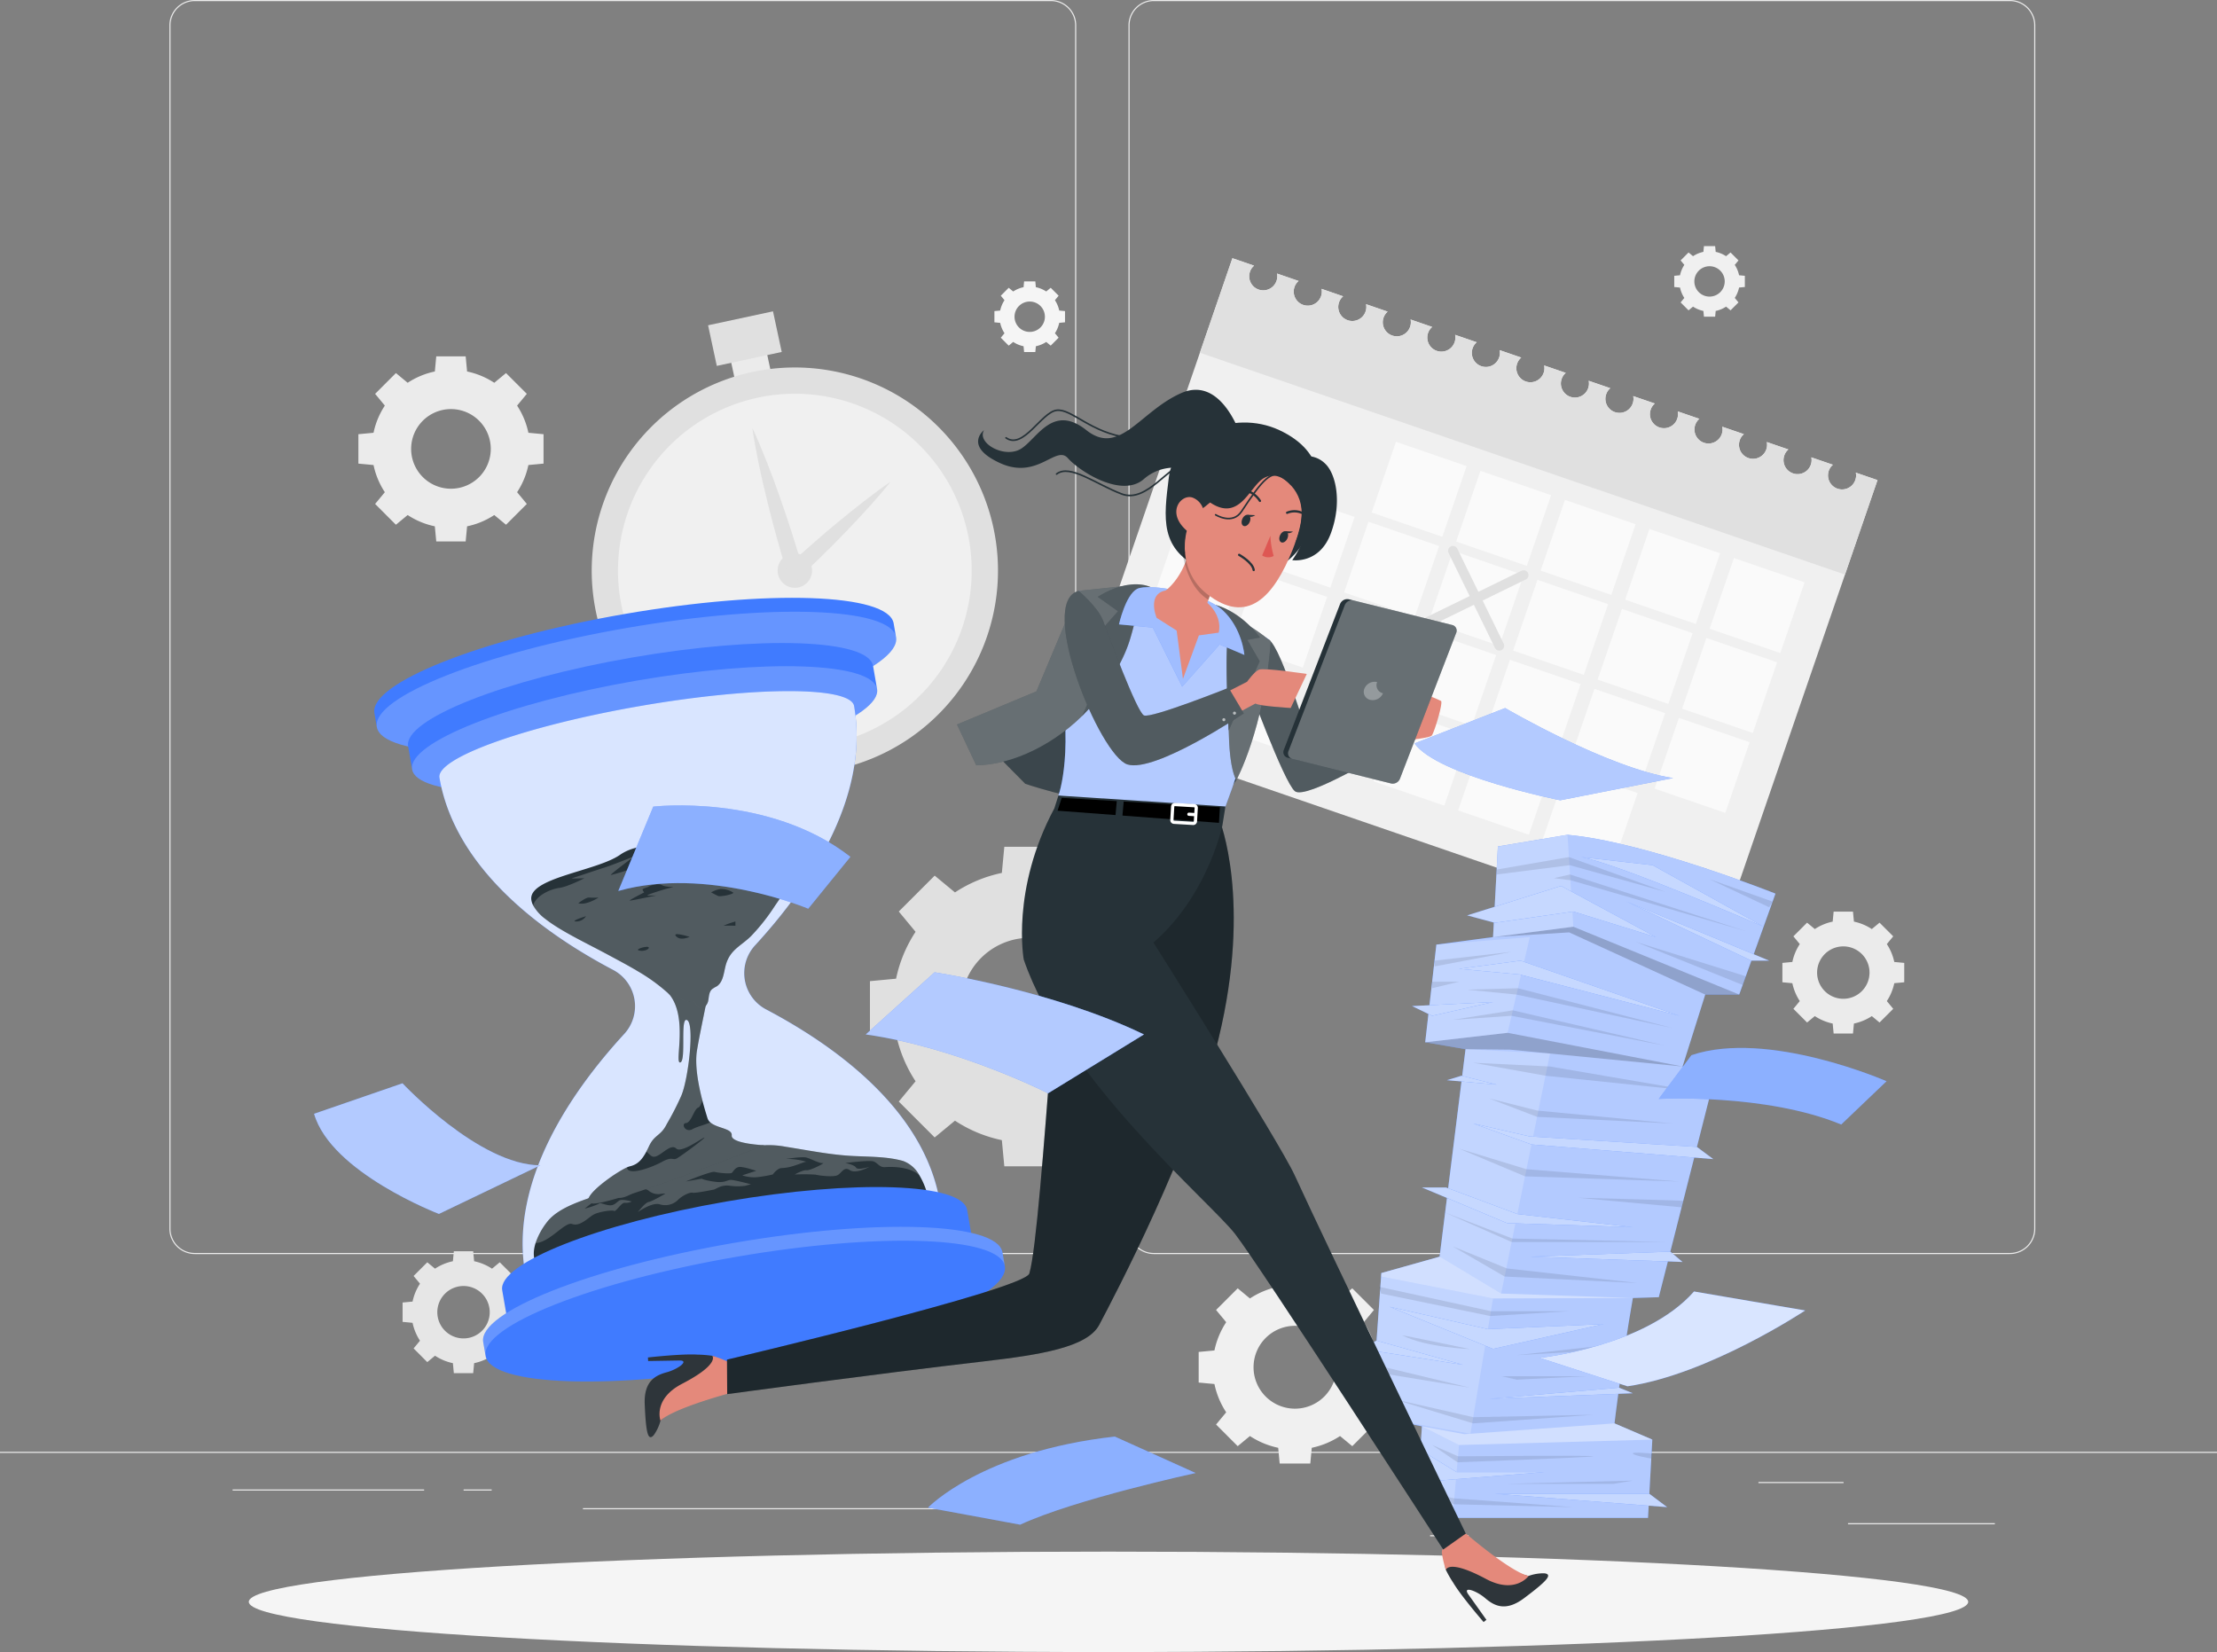 <svg xmlns="http://www.w3.org/2000/svg" xmlns:xlink="http://www.w3.org/1999/xlink" width="684.363" height="510" viewBox="0 0 684.363 510"><rect x="0" y="0" width="684.363" height="510" fill="#808080" stroke="none"/><defs><clipPath id="a"><rect width="684.363" height="510" fill="none"/></clipPath><clipPath id="e"><rect width="160.389" height="43.469" fill="none"/></clipPath><clipPath id="f"><rect width="143.611" height="38.922" fill="none"/></clipPath><clipPath id="g"><rect width="154.511" height="184.332" fill="none"/></clipPath><clipPath id="h"><rect width="0.267" height="0.075" fill="none"/></clipPath><clipPath id="i"><rect width="118.478" height="30.627" fill="none"/></clipPath><clipPath id="j"><rect width="3.21" height="0.152" fill="none"/></clipPath><clipPath id="k"><rect width="0.286" height="0.062" fill="none"/></clipPath><clipPath id="l"><rect width="1.37" height="0.334" fill="none"/></clipPath><clipPath id="m"><rect width="161.079" height="43.496" fill="none"/></clipPath><clipPath id="n"><rect width="54.344" height="71.353" fill="none"/></clipPath><clipPath id="o"><rect width="80.811" height="48.024" fill="none"/></clipPath><clipPath id="q"><rect width="124.805" height="210.885" fill="none"/></clipPath><clipPath id="r"><rect width="71.118" height="6.673" fill="none"/></clipPath><clipPath id="s"><rect width="77.715" height="12.891" fill="none"/></clipPath><clipPath id="t"><rect width="79.446" height="10.402" fill="none"/></clipPath><clipPath id="u"><rect width="75.994" height="20.942" fill="none"/></clipPath><clipPath id="v"><rect width="24.784" height="31.583" fill="none"/></clipPath><clipPath id="w"><rect width="32.281" height="32.468" fill="none"/></clipPath><clipPath id="x"><rect width="34.077" height="75.439" fill="none"/></clipPath><clipPath id="y"><rect width="37.613" height="48.537" fill="none"/></clipPath><clipPath id="z"><rect width="13.03" height="28.267" fill="none"/></clipPath><clipPath id="aa"><rect width="66.096" height="13" fill="none"/></clipPath><clipPath id="ab"><rect width="43.749" height="9.479" fill="none"/></clipPath><clipPath id="ac"><rect width="53.204" height="4.135" fill="none"/></clipPath><clipPath id="ad"><rect width="31.5" height="7.479" fill="none"/></clipPath><clipPath id="ae"><rect width="44.41" height="3.445" fill="none"/></clipPath><clipPath id="af"><rect width="47.165" height="3.191" fill="none"/></clipPath><clipPath id="ag"><rect width="65.114" height="12.25" fill="none"/></clipPath><clipPath id="ah"><rect width="74.122" height="10.999" fill="none"/></clipPath><clipPath id="ai"><rect width="24.998" height="4.25" fill="none"/></clipPath><clipPath id="aj"><rect width="68.002" height="17.023" fill="none"/></clipPath><clipPath id="ak"><rect width="58.249" height="15.792" fill="none"/></clipPath><clipPath id="al"><rect width="43.999" height="18.226" fill="none"/></clipPath><clipPath id="am"><rect width="56.268" height="21.505" fill="none"/></clipPath><clipPath id="an"><rect width="15.367" height="2.75" fill="none"/></clipPath><clipPath id="ao"><rect width="56.634" height="7.75" fill="none"/></clipPath><clipPath id="ap"><rect width="68.123" height="8.75" fill="none"/></clipPath><clipPath id="aq"><rect width="65.748" height="10.935" fill="none"/></clipPath><clipPath id="ar"><rect width="63.383" height="12.295" fill="none"/></clipPath><clipPath id="as"><rect width="23.816" height="4.5" fill="none"/></clipPath><clipPath id="at"><rect width="8.303" height="2.019" fill="none"/></clipPath><clipPath id="au"><rect width="52.131" height="10.753" fill="none"/></clipPath><clipPath id="av"><rect width="34.027" height="13.311" fill="none"/></clipPath><clipPath id="aw"><rect width="59.245" height="17.487" fill="none"/></clipPath><clipPath id="ax"><rect width="19.473" height="8.667" fill="none"/></clipPath><clipPath id="ay"><rect width="68.002" height="10.167" fill="none"/></clipPath><clipPath id="az"><rect width="68.247" height="9.166" fill="none"/></clipPath><clipPath id="ba"><rect width="57.165" height="11.333" fill="none"/></clipPath><clipPath id="bb"><rect width="32.539" height="2.959" fill="none"/></clipPath><clipPath id="bc"><rect width="58.664" height="9.015" fill="none"/></clipPath><clipPath id="bd"><rect width="33.558" height="3.752" fill="none"/></clipPath><clipPath id="be"><rect width="20.84" height="4.226" fill="none"/></clipPath><clipPath id="bf"><rect width="29.326" height="7.055" fill="none"/></clipPath><clipPath id="bg"><rect width="61.936" height="7.577" fill="none"/></clipPath><clipPath id="bh"><rect width="25.999" height="1.056" fill="none"/></clipPath><clipPath id="bi"><rect width="49.755" height="5.334" fill="none"/></clipPath><clipPath id="bj"><rect width="38.872" height="1" fill="none"/></clipPath><clipPath id="bk"><rect width="6.032" height="1.813" fill="none"/></clipPath><clipPath id="bl"><rect width="43.597" height="4.135" fill="none"/></clipPath><clipPath id="bn"><rect width="43.246" height="47.28" fill="none"/></clipPath><clipPath id="bo"><rect width="82.215" height="42.626" fill="none"/></clipPath><clipPath id="bp"><rect width="65.402" height="71.402" fill="none"/></clipPath><clipPath id="bq"><rect width="53.187" height="55.401" fill="none"/></clipPath><clipPath id="br"><rect width="13.006" height="49.904" fill="none"/></clipPath><clipPath id="bs"><rect width="21.214" height="40.707" fill="none"/></clipPath><clipPath id="bt"><rect width="13.701" height="38.728" fill="none"/></clipPath><clipPath id="bu"><rect width="156.429" height="177.165" fill="none"/></clipPath><clipPath id="bv"><rect width="55.312" height="53.847" fill="none"/></clipPath><clipPath id="bw"><rect width="0.932" height="0.933" fill="none"/></clipPath><clipPath id="bx"><rect width="0.933" height="0.933" fill="none"/></clipPath><clipPath id="by"><rect width="52.054" height="56.615" fill="none"/></clipPath><clipPath id="bz"><rect width="5.92" height="5.68" fill="none"/></clipPath><clipPath id="ca"><rect width="38.706" height="30.742" fill="none"/></clipPath><clipPath id="cb"><rect width="12.23" height="17.677" fill="none"/></clipPath><clipPath id="cd"><rect width="79.82" height="28.471" fill="none"/></clipPath><clipPath id="ce"><rect width="85.896" height="37.346" fill="none"/></clipPath><clipPath id="cf"><rect width="69.844" height="40.336" fill="none"/></clipPath><clipPath id="cg"><rect width="71.66" height="31.898" fill="none"/></clipPath><clipPath id="ch"><rect width="81.955" height="29.273" fill="none"/></clipPath><clipPath id="ci"><rect width="70.339" height="23.645" fill="none"/></clipPath><clipPath id="cj"><rect width="82.638" height="27.2" fill="none"/></clipPath></defs><g clip-path="url(#a)"><rect width="684.363" height="0.342" transform="translate(0 448.184)" fill="#ebebeb"/><rect width="45.335" height="0.342" transform="translate(570.456 470.215)" fill="#ebebeb"/><rect width="11.898" height="0.342" transform="translate(441.451 473.928)" fill="#ebebeb"/><rect width="26.269" height="0.342" transform="translate(542.818 457.505)" fill="#ebebeb"/><rect width="59.119" height="0.342" transform="translate(71.802 459.804)" fill="#ebebeb"/><rect width="8.668" height="0.342" transform="translate(143.109 459.804)" fill="#ebebeb"/><rect width="128.217" height="0.341" transform="translate(179.948 465.584)" fill="#ebebeb"/><g clip-path="url(#a)"><path d="M310.319,387.14H46.02a7.821,7.821,0,0,1-7.813-7.813V7.813A7.822,7.822,0,0,1,46.02,0h264.3a7.822,7.822,0,0,1,7.811,7.813V379.327a7.821,7.821,0,0,1-7.811,7.813M46.02.342a7.478,7.478,0,0,0-7.471,7.471V379.327a7.478,7.478,0,0,0,7.471,7.47h264.3a7.479,7.479,0,0,0,7.469-7.47V7.813A7.479,7.479,0,0,0,310.319.342Z" transform="translate(14.088)" fill="#ebebeb"/><path d="M526.616,387.14h-264.3a7.82,7.82,0,0,1-7.811-7.813V7.813A7.821,7.821,0,0,1,262.316,0h264.3a7.822,7.822,0,0,1,7.813,7.813V379.327a7.821,7.821,0,0,1-7.813,7.813M262.316.342a7.478,7.478,0,0,0-7.469,7.471V379.327a7.478,7.478,0,0,0,7.469,7.47h264.3a7.479,7.479,0,0,0,7.471-7.47V7.813A7.479,7.479,0,0,0,526.616.342Z" transform="translate(93.843)" fill="#ebebeb"/><rect width="11.375" height="11.374" transform="translate(225.099 109.059) rotate(-12.15)" fill="#ebebeb"/><path d="M257.462,132.392a62.707,62.707,0,1,1-74.5-48.1,62.709,62.709,0,0,1,74.5,48.1" transform="translate(49.203 30.557)" fill="#e0e0e0"/><path d="M247.341,131.913a54.592,54.592,0,1,1-64.86-41.878,54.592,54.592,0,0,1,64.86,41.878" transform="translate(51.389 32.743)" fill="#f0f0f0"/><rect width="20.493" height="12.823" transform="matrix(0.978, -0.21, 0.21, 0.978, 218.574, 100.415)" fill="#e0e0e0"/><path d="M185.889,129.007a5.313,5.313,0,1,1-6.313-4.076,5.313,5.313,0,0,1,6.313,4.076" transform="translate(64.667 46.021)" fill="#e0e0e0"/><path d="M169.666,96.494c1.664,3.5,3.089,7.078,4.524,10.649l2.059,5.385,1.942,5.42c1.295,3.613,2.494,7.254,3.664,10.9s2.291,7.314,3.356,11l-4.117-1.124q3.708-3.416,7.51-6.733,3.786-3.332,7.695-6.534c2.572-2.169,5.229-4.25,7.884-6.33,2.683-2.052,5.372-4.094,8.19-6-2.112,2.666-4.35,5.2-6.6,7.72-2.272,2.492-4.546,4.985-6.9,7.39-2.33,2.431-4.687,4.834-7.09,7.184s-4.818,4.693-7.275,6.987l-2.93,2.739-1.187-3.863c-1.125-3.663-2.184-7.347-3.212-11.039s-2.009-7.4-2.9-11.132l-1.341-5.6-1.226-5.634c-.756-3.774-1.519-7.546-2.043-11.388" transform="translate(62.56 35.58)" fill="#e0e0e0"/><path d="M490.34,126.736,441.1,269.876l-199.13-68.5,49.236-143.14,6.693,2.3a4.218,4.218,0,0,0-1.273,1.874,4.335,4.335,0,1,0,8.2,2.821,4.227,4.227,0,0,0,.149-2.261l6.668,2.294a4.229,4.229,0,0,0-1.273,1.874,4.335,4.335,0,0,0,8.2,2.821,4.227,4.227,0,0,0,.151-2.261L325.389,70a4.225,4.225,0,0,0-1.273,1.874,4.335,4.335,0,0,0,8.2,2.821,4.226,4.226,0,0,0,.149-2.261l6.668,2.294a4.217,4.217,0,0,0-1.273,1.874,4.335,4.335,0,1,0,8.2,2.821,4.226,4.226,0,0,0,.149-2.261l6.67,2.294a4.207,4.207,0,0,0-1.273,1.874,4.335,4.335,0,0,0,8.2,2.821,4.24,4.24,0,0,0,.149-2.261l6.668,2.294a4.225,4.225,0,0,0-1.273,1.874,4.335,4.335,0,0,0,8.2,2.821,4.227,4.227,0,0,0,.149-2.261l6.668,2.294a4.229,4.229,0,0,0-1.273,1.874,4.335,4.335,0,1,0,8.2,2.821,4.227,4.227,0,0,0,.151-2.261l6.668,2.294a4.217,4.217,0,0,0-1.273,1.874,4.335,4.335,0,0,0,8.2,2.821,4.226,4.226,0,0,0,.149-2.261l6.668,2.294a4.225,4.225,0,0,0-1.273,1.874,4.335,4.335,0,0,0,8.2,2.821,4.227,4.227,0,0,0,.149-2.261l6.67,2.294a4.207,4.207,0,0,0-1.273,1.874,4.335,4.335,0,0,0,8.2,2.821,4.24,4.24,0,0,0,.149-2.261l6.668,2.294a4.218,4.218,0,0,0-1.273,1.874,4.335,4.335,0,0,0,8.2,2.821,4.227,4.227,0,0,0,.149-2.261l6.668,2.294a4.236,4.236,0,0,0-1.273,1.874,4.335,4.335,0,0,0,8.2,2.821,4.227,4.227,0,0,0,.151-2.261l6.668,2.294a4.217,4.217,0,0,0-1.273,1.874,4.335,4.335,0,1,0,8.2,2.821,4.226,4.226,0,0,0,.149-2.261L476.572,122a4.217,4.217,0,0,0-1.273,1.874,4.335,4.335,0,1,0,8.2,2.821,4.225,4.225,0,0,0,.149-2.261Z" transform="translate(89.221 21.474)" fill="#f0f0f0"/><path d="M479.779,126.736l-10.034,29.173-199.132-68.5,10.034-29.173,6.693,2.3a4.218,4.218,0,0,0-1.273,1.874,4.335,4.335,0,1,0,8.2,2.821,4.227,4.227,0,0,0,.149-2.261l6.668,2.294a4.229,4.229,0,0,0-1.273,1.874,4.335,4.335,0,0,0,8.2,2.821,4.227,4.227,0,0,0,.151-2.261L314.828,70a4.225,4.225,0,0,0-1.273,1.874,4.335,4.335,0,0,0,8.2,2.821,4.226,4.226,0,0,0,.149-2.261l6.668,2.294A4.217,4.217,0,0,0,327.3,76.6a4.335,4.335,0,1,0,8.2,2.821,4.226,4.226,0,0,0,.149-2.261l6.67,2.294a4.207,4.207,0,0,0-1.273,1.874,4.335,4.335,0,0,0,8.2,2.821,4.24,4.24,0,0,0,.149-2.261l6.668,2.294a4.225,4.225,0,0,0-1.273,1.874,4.335,4.335,0,0,0,8.2,2.821,4.227,4.227,0,0,0,.149-2.261l6.668,2.294a4.229,4.229,0,0,0-1.273,1.874,4.335,4.335,0,1,0,8.2,2.821,4.227,4.227,0,0,0,.151-2.261l6.668,2.294a4.217,4.217,0,0,0-1.273,1.874,4.335,4.335,0,0,0,8.2,2.821,4.226,4.226,0,0,0,.149-2.261l6.668,2.294a4.225,4.225,0,0,0-1.273,1.874,4.335,4.335,0,0,0,8.2,2.821,4.227,4.227,0,0,0,.149-2.261l6.67,2.294a4.207,4.207,0,0,0-1.273,1.874,4.335,4.335,0,0,0,8.2,2.821,4.24,4.24,0,0,0,.149-2.261l6.668,2.294a4.218,4.218,0,0,0-1.273,1.874,4.335,4.335,0,0,0,8.2,2.821,4.227,4.227,0,0,0,.149-2.261l6.668,2.294a4.236,4.236,0,0,0-1.273,1.874,4.335,4.335,0,0,0,8.2,2.821,4.227,4.227,0,0,0,.151-2.261l6.668,2.294a4.217,4.217,0,0,0-1.273,1.874,4.335,4.335,0,1,0,8.2,2.821,4.226,4.226,0,0,0,.149-2.261L466.011,122a4.217,4.217,0,0,0-1.273,1.874,4.335,4.335,0,1,0,8.2,2.821,4.225,4.225,0,0,0,.149-2.261Z" transform="translate(99.782 21.474)" fill="#e0e0e0"/><rect width="23.069" height="23.069" transform="translate(423.412 158.207) rotate(-71.019)" fill="#fafafa"/><rect width="23.069" height="23.068" transform="translate(449.495 167.179) rotate(-71.019)" fill="#fafafa"/><rect width="23.069" height="23.068" transform="translate(475.577 176.15) rotate(-71.019)" fill="#fafafa"/><rect width="23.069" height="23.069" transform="translate(501.659 185.122) rotate(-71.019)" fill="#fafafa"/><rect width="23.069" height="23.069" transform="translate(527.741 194.094) rotate(-71.019)" fill="#fafafa"/><rect width="23.069" height="23.069" transform="translate(362.759 164.939) rotate(-71.019)" fill="#fafafa"/><rect width="23.069" height="23.069" transform="translate(388.841 173.911) rotate(-71.019)" fill="#fafafa"/><rect width="23.069" height="23.069" transform="translate(414.924 182.883) rotate(-71.019)" fill="#fafafa"/><rect width="23.069" height="23.069" transform="translate(441.006 191.855) rotate(-71.019)" fill="#fafafa"/><rect width="23.069" height="23.069" transform="translate(467.088 200.826) rotate(-71.019)" fill="#fafafa"/><rect width="23.069" height="23.069" transform="translate(493.171 209.798) rotate(-71.019)" fill="#fafafa"/><rect width="23.069" height="23.069" transform="translate(519.253 218.77) rotate(-71.019)" fill="#fafafa"/><rect width="23.069" height="23.069" transform="translate(354.271 189.616) rotate(-71.019)" fill="#fafafa"/><rect width="23.069" height="23.069" transform="translate(380.353 198.587) rotate(-71.019)" fill="#fafafa"/><rect width="23.069" height="23.069" transform="translate(406.436 207.559) rotate(-71.019)" fill="#fafafa"/><rect width="23.069" height="23.068" transform="translate(432.519 216.531) rotate(-71.019)" fill="#fafafa"/><rect width="23.069" height="23.069" transform="translate(458.6 225.503) rotate(-71.019)" fill="#fafafa"/><rect width="23.069" height="23.069" transform="translate(484.683 234.474) rotate(-71.019)" fill="#fafafa"/><rect width="23.069" height="23.069" transform="translate(510.765 243.446) rotate(-71.019)" fill="#fafafa"/><rect width="23.069" height="23.069" transform="translate(345.783 214.292) rotate(-71.019)" fill="#fafafa"/><rect width="23.069" height="23.069" transform="translate(371.865 223.264) rotate(-71.019)" fill="#fafafa"/><rect width="23.069" height="23.069" transform="translate(397.947 232.235) rotate(-71.019)" fill="#fafafa"/><rect width="23.069" height="23.069" transform="translate(424.03 241.207) rotate(-71.019)" fill="#fafafa"/><rect width="23.069" height="23.069" transform="translate(450.112 250.179) rotate(-71.019)" fill="#fafafa"/><rect width="23.069" height="23.069" transform="translate(476.195 259.151) rotate(-71.019)" fill="#fafafa"/><line x2="14.311" y2="29.318" transform="translate(448.51 170.04)" fill="none" stroke="#e0e0e0" stroke-linecap="round" stroke-linejoin="round" stroke-width="3"/><line x1="29.318" y2="14.311" transform="translate(441.006 177.544)" fill="none" stroke="#e0e0e0" stroke-linecap="round" stroke-linejoin="round" stroke-width="3"/><path d="M80.829,104.405v9.08l4.674.439a24.245,24.245,0,0,0,3.488,8.386l-3,3.627,6.419,6.421,3.627-3a24.264,24.264,0,0,0,8.386,3.486l.441,4.676h9.08l.441-4.676a24.247,24.247,0,0,0,8.385-3.486l3.627,3,6.421-6.421-3-3.627a24.271,24.271,0,0,0,3.488-8.386l4.674-.439v-9.08l-4.674-.439a24.289,24.289,0,0,0-3.488-8.388l3-3.627-6.421-6.419-3.627,3a24.273,24.273,0,0,0-8.385-3.486l-.441-4.674h-9.08l-.441,4.674a24.291,24.291,0,0,0-8.386,3.486l-3.627-3-6.419,6.419,3,3.627a24.262,24.262,0,0,0-3.488,8.388ZM109.4,96.654A12.291,12.291,0,1,1,97.11,108.945,12.29,12.29,0,0,1,109.4,96.654" transform="translate(29.804 29.636)" fill="#ebebeb"/><path d="M254.11,281.551a41.852,41.852,0,0,0,14.474-6.017l6.262,5.182,11.081-11.081-5.183-6.262a41.869,41.869,0,0,0,6.018-14.474l8.069-.76V232.468l-8.069-.76a41.881,41.881,0,0,0-6.018-14.474l5.183-6.262-11.081-11.08-6.262,5.182a41.881,41.881,0,0,0-14.474-6.018l-.761-8.069H237.679l-.761,8.069a41.88,41.88,0,0,0-14.474,6.018l-6.261-5.182L205.1,210.972l5.182,6.262a41.879,41.879,0,0,0-6.017,14.474l-8.069.76V248.14l8.069.76a41.885,41.885,0,0,0,6.017,14.476l-5.182,6.261,11.081,11.081,6.261-5.182a41.851,41.851,0,0,0,14.474,6.017l.761,8.07h15.671ZM224.3,240.3a21.215,21.215,0,1,1,21.215,21.214A21.215,21.215,0,0,1,224.3,240.3" transform="translate(72.343 70.422)" fill="#e0e0e0"/><path d="M118.4,314.46l2.387,1.976,4.227-4.227-1.976-2.386a16.019,16.019,0,0,0,2.3-5.52l3.076-.29v-5.976l-3.076-.29a16,16,0,0,0-2.3-5.519l1.976-2.387-4.227-4.227-2.387,1.976a16,16,0,0,0-5.519-2.3l-.292-3.077h-5.976l-.287,3.076a15.967,15.967,0,0,0-5.521,2.3l-2.386-1.976-4.228,4.227,1.976,2.387a15.973,15.973,0,0,0-2.294,5.519l-3.077.29v5.976l3.077.29a15.991,15.991,0,0,0,2.294,5.52l-1.976,2.386,4.228,4.227,2.386-1.976a15.966,15.966,0,0,0,5.521,2.3l.287,3.077h5.976l.292-3.078a15.968,15.968,0,0,0,5.519-2.294m-16.886-13.434a8.09,8.09,0,1,1,8.088,8.089,8.088,8.088,0,0,1-8.088-8.089" transform="translate(33.48 104.062)" fill="#e6e6e6"/><path d="M240.262,82.15l1.384,1.146,2.449-2.449-1.146-1.384a9.233,9.233,0,0,0,1.329-3.2l1.783-.168V72.635l-1.783-.168a9.233,9.233,0,0,0-1.329-3.2l1.146-1.384-2.449-2.449-1.384,1.146a9.241,9.241,0,0,0-3.2-1.33L236.9,63.47h-3.463l-.168,1.782a9.252,9.252,0,0,0-3.2,1.33l-1.382-1.146-2.449,2.449,1.144,1.384a9.259,9.259,0,0,0-1.329,3.2l-1.782.168V76.1l1.782.168a9.259,9.259,0,0,0,1.329,3.2l-1.144,1.384,2.449,2.449,1.382-1.146a9.253,9.253,0,0,0,3.2,1.33l.168,1.782H236.9l.167-1.782a9.242,9.242,0,0,0,3.2-1.33m-9.785-7.784a4.687,4.687,0,1,1,4.688,4.688,4.687,4.687,0,0,1-4.688-4.688" transform="translate(82.693 23.403)" fill="#f5f5f5"/><path d="M393.588,74.189l1.382,1.146,2.449-2.449L396.274,71.5a9.26,9.26,0,0,0,1.329-3.2l1.783-.168V64.674l-1.783-.168a9.26,9.26,0,0,0-1.329-3.2l1.144-1.384-2.449-2.449-1.382,1.146a9.242,9.242,0,0,0-3.2-1.33l-.168-1.782h-3.461l-.168,1.782a9.243,9.243,0,0,0-3.2,1.33l-1.382-1.146-2.449,2.449,1.144,1.384a9.26,9.26,0,0,0-1.329,3.2l-1.782.168v3.463l1.782.168a9.26,9.26,0,0,0,1.329,3.2l-1.144,1.384,2.449,2.449,1.382-1.146a9.242,9.242,0,0,0,3.2,1.33l.168,1.782h3.461l.168-1.783a9.213,9.213,0,0,0,3.2-1.329M383.8,66.405a4.687,4.687,0,1,1,4.688,4.688,4.687,4.687,0,0,1-4.688-4.688" transform="translate(139.229 20.468)" fill="#f0f0f0"/><path d="M429.585,237.861l2.387,1.976,4.225-4.225-1.976-2.387a15.993,15.993,0,0,0,2.3-5.52l3.077-.29v-5.976l-3.077-.29a15.975,15.975,0,0,0-2.3-5.519l1.976-2.387-4.225-4.227-2.387,1.976a15.992,15.992,0,0,0-5.52-2.3l-.29-3.077H417.8l-.289,3.076a15.971,15.971,0,0,0-5.52,2.3l-2.387-1.976-4.227,4.227,1.976,2.387a15.945,15.945,0,0,0-2.294,5.519l-3.077.29v5.976l3.077.29a15.963,15.963,0,0,0,2.294,5.52l-1.976,2.387,4.227,4.225,2.387-1.976a15.97,15.97,0,0,0,5.52,2.3l.289,3.077h5.976l.29-3.078a15.963,15.963,0,0,0,5.52-2.294M412.7,224.427a8.09,8.09,0,1,1,8.089,8.091,8.089,8.089,0,0,1-8.089-8.091" transform="translate(148.221 75.818)" fill="#ebebeb"/><path d="M313.979,337.624l3.774,3.125,6.681-6.681-3.125-3.774a25.243,25.243,0,0,0,3.628-8.727l4.864-.457v-9.448l-4.864-.459a25.244,25.244,0,0,0-3.628-8.727l3.125-3.774-6.681-6.681-3.774,3.125a25.242,25.242,0,0,0-8.727-3.629l-.459-4.864h-9.447l-.458,4.864a25.243,25.243,0,0,0-8.727,3.629l-3.774-3.125-6.681,6.681,3.125,3.774A25.243,25.243,0,0,0,275.2,311.2l-4.864.459v9.448l4.864.457a25.242,25.242,0,0,0,3.628,8.727l-3.125,3.774,6.681,6.681,3.774-3.125a25.244,25.244,0,0,0,8.727,3.629l.458,4.864h9.447l.459-4.866a25.214,25.214,0,0,0,8.727-3.627m-26.7-21.238a12.789,12.789,0,1,1,12.789,12.789,12.789,12.789,0,0,1-12.789-12.789" transform="translate(99.681 105.697)" fill="#f0f0f0"/></g><g clip-path="url(#a)"><path d="M586.873,365.461c0,8.56-118.815,15.5-265.381,15.5s-265.381-6.938-265.381-15.5,118.815-15.5,265.381-15.5,265.381,6.939,265.381,15.5" transform="translate(20.69 129.04)" fill="#f5f5f5"/></g><g clip-path="url(#a)"><path d="M161.7,139.826c-44.261,7.654-78.845,21.355-77.247,30.6l.743,4.292c1.6,9.247,38.776,10.538,83.037,2.884s78.845-21.355,77.245-30.6l-.742-4.292c-1.6-9.247-38.776-10.538-83.036-2.884" transform="translate(31.122 49.717)" fill="#407bff"/><g transform="translate(116.27 188.843)" opacity="0.2"><g clip-path="url(#e)"><path d="M245.284,145.846c1.6,9.246-32.985,22.947-77.247,30.6S86.6,182.811,85,173.564s32.986-22.947,77.247-30.6,81.438-6.363,83.036,2.884" transform="translate(-84.948 -137.97)" fill="#fff"/></g></g><path d="M161.224,149.5c-39.63,6.853-70.6,19.121-69.166,27.4l1.239,7.154c1.432,8.279,34.719,9.436,74.349,2.583s70.6-19.121,69.166-27.4l-1.237-7.156c-1.432-8.279-34.719-9.435-74.351-2.581" transform="translate(33.927 53.477)" fill="#407bff"/><g transform="translate(127.175 205.665)" opacity="0.2"><g clip-path="url(#f)"><path d="M92.963,182.131c1.432,8.279,34.719,9.435,74.349,2.581s70.6-19.121,69.166-27.4-34.719-9.435-74.351-2.581-70.6,19.121-69.164,27.4" transform="translate(-92.915 -150.26)" fill="#fff"/></g></g><path d="M199.986,254.161a12.671,12.671,0,0,1-3.427-19.818c16.059-17.476,35.5-45.3,30.555-73.863-1.059-6.126-30.571-6.139-65.915-.026s-63.139,16.033-62.08,22.161c4.94,28.56,32.591,48.243,53.587,59.311a12.672,12.672,0,0,1,3.426,19.819c-16.058,17.475-35.494,45.3-30.555,73.862,1.059,6.126,30.572,6.139,65.916.027s63.138-16.035,62.079-22.162c-4.938-28.56-32.591-48.243-53.586-59.311" transform="translate(36.537 57.476)" fill="#407bff"/><g transform="translate(135.627 213.353)" opacity="0.8"><g clip-path="url(#g)"><path d="M199.986,254.161a12.671,12.671,0,0,1-3.427-19.818c16.059-17.476,35.5-45.3,30.555-73.863-1.059-6.126-30.571-6.139-65.915-.026s-63.139,16.033-62.08,22.161c4.94,28.56,32.591,48.243,53.587,59.311a12.672,12.672,0,0,1,3.426,19.819c-16.058,17.475-35.494,45.3-30.555,73.862,1.059,6.126,30.572,6.139,65.916.027s63.138-16.035,62.079-22.162c-4.938-28.56-32.591-48.243-53.586-59.311" transform="translate(-99.09 -155.877)" fill="#fff"/></g></g><path d="M242.577,277.465c.635,6.418-113.224,28.583-120.789,18.734-1.309-1.711-1.923-4.221-.85-7.587a21.567,21.567,0,0,1,3.4-6.308c3.511-4.763,11.269-6.849,16.529-8.771,3.548-1.293,7.124-2.49,10.7-3.723,3.823-1.328,7.766-.406,11.1-3.316,1.994-1.744,3.485-4.322,6.055-4.96,1.894-.468,3.935.282,5.81-.222,2.439-.653,4.18-3.275,6.7-3.326,1.254-.025,2.416.621,3.644.9,2.2.467,4.443-.268,6.679-.463a27.718,27.718,0,0,1,6.611.472c6.815,1.066,13.664,2.473,20.562,2.832,5.088.275,10.71.149,15.66,1.551a9.464,9.464,0,0,1,5.038,4.439l.015.01a23.66,23.66,0,0,1,3.147,9.743" transform="translate(44.39 95.126)" fill="#263238"/><g transform="translate(248.989 358.649)" opacity="0.2"><g clip-path="url(#h)"><path d="M182.14,262.082c.1.048.015.023-.227-.051a.871.871,0,0,1,.227.051" transform="translate(-181.913 -262.031)" fill="#fff"/></g></g><g transform="translate(165.327 353.109)" opacity="0.2"><g clip-path="url(#i)"><path d="M239.267,267.712c-3.149-2.854-8.964-2.657-10.635-2.535s-2.252-1.3-3.524-1.763c-1.258-.449-8.7.491-8.7.491s2.8.53,3.312,1.428c.468.855,3.7-.126,4.113-.249-.432.242-4.229,2.245-6.031,1.031-1.915-1.285-2.527,1.039-3.952,1.619s-5.912.01-6.634-.238a59.735,59.735,0,0,0-6.433-.041s2.457-1.439,3.659-1.313,6.014-2.387,5.03-2.217-3.236-1.133-4.985-1.677c-1.058-.331-4.443.114-6.355.407a20.786,20.786,0,0,1,6.295.873c-.657-.015-1.868.619-4.1,1.3a13.423,13.423,0,0,1-3.774.652c-1.319.229-2.546,1.967-2.546,1.967a40.128,40.128,0,0,1-4.758.823,11.309,11.309,0,0,1-4.662-.553l4.322-1.414-1.471-.426a17.285,17.285,0,0,0-3.128-.73c-1.744-.287-2.471,1.365-2.9,1.772s-4.224.049-5.291-.266-8.969,2.95-8.969,2.95l4.932-.854s.766.5,4.05.942,3.774-.652,5.149-.557c1.366.111,5.977,1.34,5.977,1.34l-1.778.474a17.245,17.245,0,0,1-4.737-.027c-2.77-.367-4.213,1.076-5.036,1.217s-5.552,1.128-6.432.933-3.229.9-4.515,2.217a5.6,5.6,0,0,1-5.691,1.356c-2.486-.649-6.69,2.4-6.69,2.4s2.2-2.921,3.347-3.118,5.146-2.583,5.146-2.583a10.506,10.506,0,0,0-1.834.151,4.57,4.57,0,0,1-3.411-1.1c-1.344-.947-2.742-.205-4.756.823s-4.177,2.249-6.3.756-8.616,4.017-8.616,4.017a24.152,24.152,0,0,0,4.31-1.477c.6-.487,1.022.055,2.943.4,1.93.333,2.542-.953,3.482-1.449.925-.506,3.778.335,3.778.335a4.169,4.169,0,0,1-2.138.4c-1.043-.167-2.717,2.829-3.286,2.5-.56-.339-4.533.193-6.24,1.079s-4.232,3.861-6.761,2.952c-2.149-.783-7,5.8-11.258,5.884a21.6,21.6,0,0,1,3.4-6.308c3.512-4.763,11.27-6.848,16.53-8.771,3.546-1.293,7.124-2.49,10.694-3.722,3.824-1.329,7.766-.408,11.1-3.318,1.994-1.742,3.485-4.322,6.055-4.959,1.894-.469,3.935.281,5.81-.223,2.439-.653,4.179-3.275,6.7-3.326,1.252-.023,2.416.621,3.644.9,2.2.467,4.443-.268,6.679-.463a27.727,27.727,0,0,1,6.611.474c6.815,1.066,13.664,2.472,20.562,2.831,5.088.275,10.709.149,15.66,1.551a9.464,9.464,0,0,1,5.038,4.439" transform="translate(-120.789 -257.984)" fill="#fff"/></g></g><path d="M182.441,272.2c-39.63,6.853-70.6,19.121-69.164,27.4l1.237,7.154c1.432,8.279,34.719,9.436,74.349,2.583s70.6-19.121,69.166-27.4l-1.237-7.156c-1.432-8.279-34.719-9.435-74.351-2.581" transform="translate(41.751 98.719)" fill="#407bff"/><path d="M186.238,281.692c-44.26,7.654-78.845,21.355-77.247,30.6l.743,4.292c1.6,9.247,38.776,10.538,83.037,2.884s78.845-21.355,77.245-30.6l-.742-4.292c-1.6-9.247-38.776-10.538-83.036-2.884" transform="translate(40.168 102.026)" fill="#407bff"/><g transform="translate(172.213 426.239)" opacity="0.2"><g clip-path="url(#j)"><path d="M129.029,311.565c-1.1-.038-2.165-.092-3.208-.152,1.043.06,2.106.114,3.208.152" transform="translate(-125.82 -311.413)" fill="#fff"/></g></g><g transform="translate(248.9 418.328)" opacity="0.2"><g clip-path="url(#k)"><path d="M182.134,305.633c-.1.021-.192.041-.286.063l.286-.063" transform="translate(-181.848 -305.633)" fill="#fff"/></g></g><g transform="translate(158.363 424.317)" opacity="0.2"><g clip-path="url(#l)"><path d="M115.7,310.009c.442.116.9.227,1.37.334-.474-.107-.928-.218-1.37-.334" transform="translate(-115.701 -310.009)" fill="#fff"/></g></g><g transform="translate(149.106 378.725)" opacity="0.2"><g clip-path="url(#m)"><path d="M186.238,281.692c-44.26,7.654-78.845,21.355-77.247,30.6l.743,4.294c.24,1.384,1.289,2.586,3.026,3.609-1.737-1.024-2.787-2.226-3.026-3.609-1.6-9.246,32.985-22.947,77.245-30.6s81.438-6.363,83.036,2.883l-.742-4.294c-1.6-9.246-38.776-10.536-83.036-2.883" transform="translate(-108.938 -276.699)" fill="#fff"/></g></g><path d="M170.727,219.327c-.875,6.833-3.375,17.208-4.5,24.124s2.25,17.625,3.251,20.874,7.742,2.721,7.479,5.318,10.06,3.032,10.06,3.032-48.469,19.154-53.328,17.941,9.082-10.791,11.77-11.415,4.147-2.293,5.917-6.125,3.667-3.141,5.552-6.987a85.482,85.482,0,0,0,4.54-8.886c2.157-5.339,4.01-21.75,1.762-23.126-2.342-1.43-.219,12.57-2.152,13.036s2.527-13.8-3.37-21,13.021-6.786,13.021-6.786" transform="translate(48.918 80.87)" fill="#263238"/><g transform="translate(181.59 300.192)" opacity="0.2"><g clip-path="url(#n)"><path d="M187.015,272.674s-48.469,19.159-53.323,17.947c-4.473-1.113,6.965-9.314,10.921-11.11.264,2.82,7.861-.063,10.869-1.731s3.248-.454,4.359-.947,9.5-6.761,8.633-6.508-7.128,4.878-8.633,3.374-3.993,1.377-5.864,2.249c-1.618.772-2.023-.164-3.362-1.326.252-.468.505-.985.758-1.543,1.768-3.828,3.665-3.147,5.547-6.989a84.87,84.87,0,0,0,4.537-8.884c2.161-5.346,4.02-21.75,1.77-23.129-2.338-1.428-.215,12.576-2.149,13.03s2.516-13.789-3.374-20.992,13.018-6.788,13.018-6.788c-.873,6.838-3.375,17.214-4.5,24.128-.734,4.524.454,10.679,1.655,15.305-.316,1.124-.758,2.148-1.277,2.312-1.251.379-2.123,4.626-3.753,4.752s-.253,3.122,2,1.883c1.491-.821,3.842-1.326,5.5-2.085,2.112,1.87,6.838,1.845,6.611,4.019-.266,2.6,10.06,3.033,10.06,3.033" transform="translate(-132.671 -219.322)" fill="#fff"/></g></g><path d="M201.757,198.8c-.24.391-.442.708-.568.935A114.775,114.775,0,0,1,195,209.566a61.2,61.2,0,0,1-7.432,9.4c-2.628,2.528-5.308,3.716-6.887,6.749a10.5,10.5,0,0,0-.884,2.364c-.582,2.287-.758,5.042-2.755,6.319a9.066,9.066,0,0,0-1.4.846c-1,.86-.949,2.364-1.214,3.653s-1.5,2.692-2.666,2.1c-.985-.506-1.277-2.2-2.388-2.137a4.211,4.211,0,0,0-.809.253c-1.125.29-2.161-.594-3.021-1.352s-2.1-1.492-3.084-.9a55.55,55.55,0,0,0-9.77-7.153c-2.855-1.719-5.813-3.274-8.909-4.942-6.876-3.715-14.788-7.392-19.577-11.172a13.634,13.634,0,0,1-3.817-4.235,5.625,5.625,0,0,1-.557-1.768c-.783-6.762,20.134-8.772,27.388-13.815s18.553-1.807,23.305-2.857c4.778-1.048,10.1.443,15.116.064s8.126-1.82,11.046.315,6.18,1.492,6.8,3.122c.365.985-.872,3.033-1.719,4.373" transform="translate(44.173 70.117)" fill="#263238"/><g transform="translate(164.551 263.231)" opacity="0.2"><g clip-path="url(#o)"><path d="M195.232,195.867c-4.335-.834,4.5-1,3.828-1.5s-2.831-2.161-7.658-2-8.835-.164-9.858,0,3.348,1.5,3.348,1.5H173.569c-3.665,0,2.5-1.5,2.5-1.5H157.064c.505,0,4.171,2.175,2,2.175s-4.5,1.162-7.5,2.324a51.005,51.005,0,0,1-7.331,2.339c-.493,0,6.863-5.486,7.306-5.827-.456.19-6.573,2.68-9.138,3.488-2.668.835-9.5,3.173-10.175,3.337s3.842,0,3.842,0-5.168,2.666-7.835,3c-2,.252-6.788,1.9-8.014,5.371a13.646,13.646,0,0,0,3.817,4.233c4.789,3.779,12.7,7.457,19.577,11.173,3.1,1.668,6.054,3.223,8.91,4.941a55.5,55.5,0,0,1,9.769,7.154c.987-.594,2.226.138,3.085.9s1.9,1.644,3.019,1.352a4.3,4.3,0,0,1,.809-.252c1.113-.064,1.4,1.63,2.39,2.135,1.162.594,2.4-.821,2.666-2.1s.215-2.792,1.213-3.652a9.205,9.205,0,0,1,1.4-.847c2-1.277,2.175-4.032,2.755-6.319a10.423,10.423,0,0,1,.886-2.362c1.58-3.034,4.258-4.223,6.887-6.749a61.258,61.258,0,0,0,7.431-9.4,114.989,114.989,0,0,0,6.193-9.833c-1.541-2.591-1.466-2.238-5.8-3.071m-61.914,17.668c-1.454-.171,3.249-1.625,3.249-1.625a3.521,3.521,0,0,1-3.249,1.625m.875-5.624s2.375-1.875,3.375-1.751a20.323,20.323,0,0,0,2.874-.005s-3.75,2.506-6.25,1.756m18.875,14.623c-1.707-.319,1.814-1.374,2.657-1.124s-.657,1.5-2.657,1.124m8.448-19.124s-7.258,2.126-5.791,2.126h2.718c-.5,0-8,1.633-8.375,1.566s4.461-2.525,4.461-2.525-.53-.667-.5-.916,1.692-.75,1.692-.75c.593-.5,3.218-1.25,4.218-.626s3.624.626,3.624.626Zm3.052,14.874c-2.028-1.844,3.987,0,3.987,0s-2.613,1.251-3.987,0m3.249-19.874c2.75-1.875,3.416,0,3.416,0s-4.3.606-3.416,0m9.481,7.25c-.732-.375-2.106-1.084-2.106-1.084a7.931,7.931,0,0,1,2.874-1.042,6.907,6.907,0,0,1,3.875,1.042c.75.459-3.912,1.459-4.643,1.084m5.393,9.194s-3.374-.07-3.7,0a27.6,27.6,0,0,1,3.7-1.3Zm5.226-13.527s2.4-.517,3.524.721c1.515,1.666-3.524-.721-3.524-.721" transform="translate(-120.222 -192.318)" fill="#fff"/></g></g></g><g clip-path="url(#a)"><path d="M323.331,395.842l11.029,3.325h60.332l1.333-24.177-11.667-5s2.165-18.69,5.665-38.712l8-.25,17-67.035-9.666-4.179,7-22.209h10.5l11.192-31.16s-40.224-16.036-64.207-18.159l-21.484,3.6-1.5,27.978-17.5,2.308-3.444,30.15,12.443,2.142-8,64.052-17.98,5.059-3.134,44.1L324.9,370.9Z" transform="translate(114.027 69.426)" fill="#407bff"/><g transform="translate(423.274 257.706)" opacity="0.6"><g clip-path="url(#q)"><path d="M412.364,237.61l-7,22.206L415.03,264l-17.01,67.035-8,.253c-3.5,20.019-5.662,38.7-5.662,38.7l11.666,5.005L394.7,399.167H334.359l-11.033-3.323,1.58-24.949-15.658-3.21,3.058-43.034.077-1.074,17.984-5.055,8-64.052-12.449-2.137,3.451-30.154,17.491-2.313,1.5-27.97,21.486-3.613c23.975,2.135,64.2,18.16,64.2,18.16l-11.2,31.167Z" transform="translate(-309.247 -188.282)" fill="#fff"/></g></g><g transform="translate(438.933 439.41)" opacity="0.4"><g clip-path="url(#r)"><path d="M391.8,326.041l-59.667,1.668-11.449-5.764,13.118,2.427,46.333-3.337Z" transform="translate(-320.687 -321.036)" fill="#fff"/></g></g><g transform="translate(426.332 387.946)" opacity="0.4"><g clip-path="url(#s)"><path d="M389.2,296.2l-43.16.126-34.555-6.762.077-1.074,17.985-5.055,19,11.386Z" transform="translate(-311.481 -283.436)" fill="#fff"/></g></g><g transform="translate(439.944 318.838)" opacity="0.2" style="isolation:isolate"><g clip-path="url(#t)"><path d="M400.872,243.347l-53.246-5.207-13.75-.14-12.45-2.135,25.442-2.919Z" transform="translate(-321.426 -232.945)"/></g></g><g transform="translate(460.887 286.092)" opacity="0.2" style="isolation:isolate"><g clip-path="url(#u)"><path d="M412.722,229.963h-10.49l-42.01-19.2-23.5,1.454,24.785-3.2Z" transform="translate(-336.727 -209.021)"/></g></g><g transform="translate(460.887 257.706)" opacity="0.2"><g clip-path="url(#v)"><path d="M359.716,188.282l1.794,28.386-24.784,3.2,1.5-27.969Z" transform="translate(-336.727 -188.282)" fill="#fff"/></g></g><g transform="translate(439.944 289.29)" opacity="0.2"><g clip-path="url(#w)"><path d="M346.868,240.906l6.84-29.549-28.831,2.313-3.451,30.156Z" transform="translate(-321.426 -211.357)" fill="#fff"/></g></g><g transform="translate(444.392 323.894)" opacity="0.2"><g clip-path="url(#x)"><path d="M332.677,236.639l26.077,1.344-15.082,74.095-19-11.386Z" transform="translate(-324.676 -236.639)" fill="#fff"/></g></g><g transform="translate(423.274 394.075)" opacity="0.2"><g clip-path="url(#y)"><path d="M312.305,287.914l34.553,6.762-6.978,41.776-30.633-5.5Z" transform="translate(-309.247 -287.914)" fill="#fff"/></g></g><g transform="translate(437.353 440.325)" opacity="0.2"><g clip-path="url(#z)"><path d="M332.563,327.462l-2,22.509-11.033-3.323,1.575-24.944Z" transform="translate(-319.533 -321.704)" fill="#fff"/></g></g><path d="M313.4,294.739l30.343,6.908,35.753-1.575-34.167,7.668Z" transform="translate(115.558 108.678)" fill="#407bff"/><path d="M321.852,327.022l11.172,6.855h27L327.251,336.5l-10.98-7.5Z" transform="translate(116.618 120.581)" fill="#407bff"/><path d="M337.125,336.907h47.7l5.5,4.135Z" transform="translate(124.307 124.226)" fill="#407bff"/><path d="M338.455,309.843l-26.711-7.479-4.788,2.562Z" transform="translate(113.183 111.49)" fill="#407bff"/><path d="M335.814,316.428l40.154-3.445,4.254,1.723Z" transform="translate(123.823 115.405)" fill="#407bff"/><path d="M345.011,283.854,388.4,282.3l3.774,3.192Z" transform="translate(127.214 104.092)" fill="#407bff"/><path d="M385.8,280.079l-35.661-4.051-22-8.2h-7.454l26.256,11Z" transform="translate(118.246 98.755)" fill="#407bff"/><path d="M332.253,253.4l17.993,6.473,56.129,4.526-5.066-3.767L349.715,257.4Z" transform="translate(122.51 93.435)" fill="#407bff"/><path d="M343.461,226l-25,1.25,6.191,3Z" transform="translate(117.426 83.333)" fill="#407bff"/><path d="M329.053,219.195l19-2.524,49,17.023-49.248-12.748Z" transform="translate(121.33 79.892)" fill="#407bff"/><path d="M389.131,215.611l-29.25-15.792-29,9.09,8.544,2.291,24.239-3.485Z" transform="translate(122.005 73.678)" fill="#407bff"/><path d="M366.864,203.355l44,18.226h-5.491Z" transform="translate(135.272 74.982)" fill="#407bff"/><path d="M356.636,193.309l22,2.5,34.269,19s-44.269-19.254-56.268-21.5" transform="translate(131.501 71.278)" fill="#407bff"/><path d="M330.817,242.624l10.868,2.75L326.316,244Z" transform="translate(120.321 89.462)" fill="#407bff"/><g transform="translate(428.957 403.417)" opacity="0.7"><g clip-path="url(#aa)"><path d="M313.4,294.739l30.343,6.908,35.753-1.575-34.167,7.668Z" transform="translate(-313.399 -294.739)" fill="#fff"/></g></g><g transform="translate(432.888 447.603)" opacity="0.7"><g clip-path="url(#ab)"><path d="M321.852,327.022l11.172,6.855h27L327.251,336.5l-10.98-7.5Z" transform="translate(-316.271 -327.022)" fill="#fff"/></g></g><g transform="translate(461.432 461.133)" opacity="0.7"><g clip-path="url(#ac)"><path d="M337.125,336.907h47.7l5.5,4.135Z" transform="translate(-337.125 -336.907)" fill="#fff"/></g></g><g transform="translate(420.139 413.854)" opacity="0.7"><g clip-path="url(#ad)"><path d="M338.455,309.843l-26.711-7.479-4.788,2.562Z" transform="translate(-306.956 -302.364)" fill="#fff"/></g></g><g transform="translate(459.637 428.388)" opacity="0.7"><g clip-path="url(#ae)"><path d="M335.814,316.428l40.154-3.445,4.254,1.723Z" transform="translate(-335.814 -312.983)" fill="#fff"/></g></g><g transform="translate(472.225 386.392)" opacity="0.7"><g clip-path="url(#af)"><path d="M345.011,283.854,388.4,282.3l3.774,3.192Z" transform="translate(-345.011 -282.301)" fill="#fff"/></g></g><g transform="translate(438.933 366.585)" opacity="0.7"><g clip-path="url(#ag)"><path d="M385.8,280.079l-35.661-4.051-22-8.2h-7.454l26.256,11Z" transform="translate(-320.687 -267.829)" fill="#fff"/></g></g><g transform="translate(454.763 346.835)" opacity="0.7"><g clip-path="url(#ah)"><path d="M332.253,253.4l17.993,6.473,56.129,4.526-5.066-3.767L349.715,257.4Z" transform="translate(-332.253 -253.4)" fill="#fff"/></g></g><g transform="translate(435.889 309.336)" opacity="0.7"><g clip-path="url(#ai)"><path d="M343.461,226l-25,1.25,6.191,3Z" transform="translate(-318.463 -226.003)" fill="#fff"/></g></g><g transform="translate(450.383 296.563)" opacity="0.7"><g clip-path="url(#aj)"><path d="M329.053,219.195l19-2.524,49,17.023-49.248-12.748Z" transform="translate(-329.053 -216.671)" fill="#fff"/></g></g><g transform="translate(452.888 273.497)" opacity="0.7"><g clip-path="url(#ak)"><path d="M389.131,215.611l-29.25-15.792-29,9.09,8.544,2.291,24.239-3.485Z" transform="translate(-330.883 -199.819)" fill="#fff"/></g></g><g transform="translate(502.136 278.337)" opacity="0.7"><g clip-path="url(#al)"><path d="M366.864,203.355l44,18.226h-5.491Z" transform="translate(-366.864 -203.355)" fill="#fff"/></g></g><g transform="translate(488.137 264.587)" opacity="0.7"><g clip-path="url(#am)"><path d="M356.636,193.309l22,2.5,34.269,19s-44.269-19.254-56.268-21.5" transform="translate(-356.636 -193.309)" fill="#fff"/></g></g><g transform="translate(446.639 332.086)" opacity="0.7"><g clip-path="url(#an)"><path d="M330.817,242.624l10.868,2.75L326.316,244Z" transform="translate(-326.317 -242.624)" fill="#fff"/></g></g><g transform="translate(459.637 339.085)" opacity="0.1" style="isolation:isolate"><g clip-path="url(#ao)"><path d="M335.814,247.738l14.853,3.75,41.78,4-41.78-2.05Z" transform="translate(-335.814 -247.738)"/></g></g><g transform="translate(454.763 328.085)" opacity="0.1" style="isolation:isolate"><g clip-path="url(#ap)"><path d="M332.253,239.7l23.708,1.154,44.415,7.6-45.81-4.751Z" transform="translate(-332.253 -239.701)"/></g></g><g transform="translate(448.388 311.901)" opacity="0.1" style="isolation:isolate"><g clip-path="url(#aq)"><path d="M327.595,230.812l18.6-2.935,47.144,10.935-47.534-9.25Z" transform="translate(-327.595 -227.877)"/></g></g><g transform="translate(452.888 305.074)" opacity="0.1" style="isolation:isolate"><g clip-path="url(#ar)"><path d="M330.883,223.338l15.683-.449,47.7,12.294L346.113,224.85Z" transform="translate(-330.883 -222.889)"/></g></g><g transform="translate(442.821 293.837)" opacity="0.1" style="isolation:isolate"><g clip-path="url(#as)"><path d="M323.528,217.405l23.816-2.726-23.816,4.5Z" transform="translate(-323.528 -214.679)"/></g></g><g transform="translate(442.081 303.055)" opacity="0.1" style="isolation:isolate"><g clip-path="url(#at)"><path d="M322.987,221.414h8.3l-8.3,2.02Z" transform="translate(-322.987 -221.414)"/></g></g><g transform="translate(462.005 264.587)" opacity="0.1" style="isolation:isolate"><g clip-path="url(#au)"><path d="M337.544,197.169l22.3-3.86,29.826,10.753-29.556-8.252-22.574,2.876Z" transform="translate(-337.544 -193.309)"/></g></g><g transform="translate(504.886 290.753)" opacity="0.1" style="isolation:isolate"><g clip-path="url(#av)"><path d="M402.9,223.056l-34.025-10.629,33.062,13.312Z" transform="translate(-368.873 -212.426)"/></g></g><g transform="translate(479.667 269.963)" opacity="0.1" style="isolation:isolate"><g clip-path="url(#aw)"><path d="M350.448,198.361l4.984-1.124,54.262,17.487-54.025-15.7Z" transform="translate(-350.448 -197.237)"/></g></g><g transform="translate(527.719 271.421)" opacity="0.1" style="isolation:isolate"><g clip-path="url(#ax)"><path d="M405.028,205.218,385.555,198.3l18.416,8.667Z" transform="translate(-385.555 -198.302)"/></g></g><g transform="translate(450.383 354.585)" opacity="0.1" style="isolation:isolate"><g clip-path="url(#ay)"><path d="M329.053,259.062l20.818,6.363,47.184,3.8-47.632-1.6Z" transform="translate(-329.053 -259.062)"/></g></g><g transform="translate(445.889 374.251)" opacity="0.1" style="isolation:isolate"><g clip-path="url(#az)"><path d="M325.769,273.43l20.959,8.091,47.288,1.076H346.509Z" transform="translate(-325.769 -273.43)"/></g></g><g transform="translate(448.388 384.751)" opacity="0.1" style="isolation:isolate"><g clip-path="url(#ba)"><path d="M384.761,292.434l-40.364-4.5-16.8-6.833,16.072,9.325Z" transform="translate(-327.595 -281.101)"/></g></g><g transform="translate(487.054 369.75)" opacity="0.1" style="isolation:isolate"><g clip-path="url(#bb)"><path d="M388.384,271.111c-.374-.134-32.54-.968-32.54-.968l32.035,2.958Z" transform="translate(-355.845 -270.142)"/></g></g><g transform="translate(425.722 397.25)" opacity="0.1"><g clip-path="url(#bc)"><path d="M311.035,290.234l34.506,7.528H369.7l-24.4,1.486-33.647-6.931Z" transform="translate(-311.035 -290.234)"/></g></g><g transform="translate(468.221 414.592)" opacity="0.1"><g clip-path="url(#bd)"><path d="M375.643,302.9c-.011.075-33.557,3.752-33.557,3.752l33.272-1.875Z" transform="translate(-342.085 -302.904)"/></g></g><g transform="translate(432.881 412.242)" opacity="0.1"><g clip-path="url(#be)"><path d="M316.273,301.194c-.448-.223,20.833,4.218,20.833,4.218s-13.255-.427-20.833-4.218" transform="translate(-316.266 -301.187)"/></g></g><g transform="translate(424.395 421.333)" opacity="0.1"><g clip-path="url(#bf)"><path d="M310.066,307.828l29.326,7.054-29.326-4.8Z" transform="translate(-310.066 -307.828)"/></g></g><g transform="translate(429.888 431.833)" opacity="0.1"><g clip-path="url(#bg)"><path d="M314.08,315.5l24.874,5.662,37.062-.746-37.062,2.661Z" transform="translate(-314.079 -315.5)"/></g></g><g transform="translate(463.555 424.86)" opacity="0.1"><g clip-path="url(#bh)"><path d="M338.676,310.406h26l-21.333,1.055Z" transform="translate(-338.676 -310.406)"/></g></g><g transform="translate(442.081 446.083)" opacity="0.1"><g clip-path="url(#bi)"><path d="M322.987,325.911l7.995,3.486s42.519-.346,41.749,0-41.913,1.848-41.913,1.848Z" transform="translate(-322.987 -325.911)"/></g></g><g transform="translate(465.175 457.082)" opacity="0.1"><g clip-path="url(#bj)"><path d="M378.732,333.947s-39.722,1-38.857,1h32.863Z" transform="translate(-339.86 -333.947)"/></g></g><g transform="translate(504.018 448.454)" opacity="0.1"><g clip-path="url(#bk)"><path d="M374.271,327.94s-6.51-.665-6,0,5.682,1.518,5.682,1.518Z" transform="translate(-368.239 -327.643)"/></g></g><g transform="translate(442.081 461.133)" opacity="0.1"><g clip-path="url(#bl)"><path d="M322.987,336.907l6.842,1.422,36.754,2.713-36.917-.879Z" transform="translate(-322.987 -336.907)"/></g></g></g><g clip-path="url(#a)"><path d="M274.691,140.829c8.806,3.924,25.4,3.39,31.763-10.557s5.909-25.91-8.479-32.625-32.555,1.848-34.1,14.544-3.1,22.438,10.817,28.638" transform="translate(96.936 35.139)" fill="#263238"/><path d="M148.221,330.364a13.491,13.491,0,0,0,2.061-4.432s4.329-4.952,18.108-8.071l1.207-6.2a5.212,5.212,0,0,0-2.517-5.413,2.94,2.94,0,0,0-.827-.338,35.644,35.644,0,0,0-4.565-.367c-4.749-.318-15.291.876-15.291.876l.07,1.1,9.625-.166c3.269-.042-.4,2.691-3.86,3.627s-7.1,2.685-6.827,9.838c.363,8.342.906,11.781,2.815,9.547" transform="translate(53.61 112.641)" fill="#2e353a"/><path d="M170.7,317.252s-17.685,4.693-21.659,8.567c0,0-2.44-6.658,6.678-11.392,11.792-6.121,9.3-8.634,9.3-8.634a29.488,29.488,0,0,1,5.052,1.957c3.086,1.837.634,9.5.634,9.5" transform="translate(54.847 112.754)" fill="#e4897b"/><path d="M356.516,357.428a13.454,13.454,0,0,0-4.821.806s-6.533-.772-16.9-10.375l-5.8,2.512a5.207,5.207,0,0,0-3.043,5.137,2.973,2.973,0,0,0,.188.872,35.326,35.326,0,0,0,2.279,3.972c2.423,4.1,9.366,12.12,9.366,12.12l.87-.682-5.579-7.846c-1.882-2.672,2.445-1.195,5.174,1.133s6.23,4.339,11.976.07c6.677-5.015,9.2-7.408,6.282-7.72" transform="translate(120.184 128.265)" fill="#2e353a"/><path d="M332.666,345.924s13.869,11.935,19.31,13.022c0,0-4.112,5.777-13.171.932-11.715-6.266-12.376-2.785-12.376-2.785a29.638,29.638,0,0,1-1.243-5.275c-.23-3.583,7.48-5.894,7.48-5.894" transform="translate(119.903 127.551)" fill="#e4897b"/><path d="M287.85,144.161c4.509,3.081,11.943,31.619,14.19,33.464s18.842-7.083,18.842-7.083l3.627,8.085s-25.075,15.337-28.52,12.453-14.726-33.78-14.726-33.78Z" transform="translate(103.709 53.156)" fill="#263238"/><g transform="translate(384.971 197.317)" opacity="0.2"><g clip-path="url(#bn)"><path d="M287.85,144.161c4.509,3.081,11.943,31.619,14.19,33.464s18.842-7.083,18.842-7.083l3.627,8.085s-25.075,15.337-28.52,12.453-14.726-33.78-14.726-33.78Z" transform="translate(-281.262 -144.161)" fill="#fff"/></g></g><path d="M218.761,168.977l17.073,17.251s52.143,17.766,65.142-1.111c0,0-5.664-28.375-20.289-33.235s-61.927,17.1-61.927,17.1" transform="translate(80.663 55.744)" fill="#263238"/><g transform="translate(299.424 206.921)" opacity="0.1"><g clip-path="url(#bo)"><path d="M218.761,168.977l17.073,17.251s52.143,17.766,65.142-1.111c0,0-5.664-28.375-20.289-33.235s-61.927,17.1-61.927,17.1" transform="translate(-218.761 -151.178)" fill="#fff"/></g></g><path d="M309.538,173.539l10.331-5.635,4.881-11.579a57.872,57.872,0,0,1,5.944,2.423c.7.538-2.183,10.1-2.906,10.712s-4.836,1.076-4.836,1.076l-9.834,6.225Z" transform="translate(114.135 57.641)" fill="#e4897b"/><path d="M245.1,133.271s33.857-.779,58.6,14.91c0,0-3.715,28.654-15.2,56.487l-49.637-8.207s5.315-14.14-.567-42.42Z" transform="translate(87.864 49.138)" fill="#407bff"/><g transform="translate(326.156 182.402)" opacity="0.6"><g clip-path="url(#bp)"><path d="M245.1,133.271s33.857-.779,58.6,14.91c0,0-3.715,28.654-15.2,56.487l-49.637-8.207s5.315-14.14-.567-42.42Z" transform="translate(-238.292 -133.264)" fill="#fff"/></g></g><path d="M268.024,132.14c6.89,29.074-23.311,55.09-46.249,55.4l-5.94-12.6,24.514-10.231,13.032-31.026Z" transform="translate(79.584 48.723)" fill="#263238"/><path d="M279,139.513s-4.6,40.653.468,49.905c0,0,8.667-15.862,10.624-42.873,0,0-5.628-4.88-11.092-7.033" transform="translate(102.17 51.442)" fill="#263238"/><g transform="translate(295.419 180.863)" opacity="0.3"><g clip-path="url(#bq)"><path d="M268.024,132.14c6.89,29.074-23.311,55.09-46.249,55.4l-5.94-12.6,24.514-10.231,13.032-31.026Z" transform="translate(-215.835 -132.14)" fill="#fff"/></g></g><g transform="translate(379.258 190.955)" opacity="0.3"><g clip-path="url(#br)"><path d="M279,139.513s-4.6,40.653.468,49.905c0,0,8.667-15.862,10.624-42.873,0,0-5.628-4.88-11.092-7.033" transform="translate(-277.088 -139.513)" fill="#fff"/></g></g><path d="M265.212,132.659s-6.11-3.326-16.321,3l6.25,4.437-4.64,5.246a62.388,62.388,0,0,1-6.5,27.15s11.121-11.34,14.86-23.743,2.056-15.216,6.354-16.091" transform="translate(89.968 48.593)" fill="#263238"/><path d="M274.159,136.45s7.338,1.584,13.7,10.042l-3.916.725,3.813,6.614L278.2,175.178s-1.014-16.459-.531-26.336a22.381,22.381,0,0,0-3.511-12.392" transform="translate(101.09 50.313)" fill="#263238"/><g transform="translate(333.966 180.379)" opacity="0.2"><g clip-path="url(#bs)"><path d="M265.212,132.659s-6.11-3.326-16.321,3l6.25,4.437-4.64,5.246a62.388,62.388,0,0,1-6.5,27.15s11.121-11.34,14.86-23.743,2.056-15.216,6.354-16.091" transform="translate(-243.998 -131.786)" fill="#fff"/></g></g><g transform="translate(375.249 186.763)" opacity="0.2"><g clip-path="url(#bt)"><path d="M274.159,136.45s7.338,1.584,13.7,10.042l-3.916.725,3.813,6.614L278.2,175.178s-1.014-16.459-.531-26.336a22.381,22.381,0,0,0-3.511-12.392" transform="translate(-274.159 -136.45)" fill="#fff"/></g></g><path d="M315.707,252.394c-8.274,34.135-32.175,79.571-36.835,88.372-3.653,6.931-18.084,9.251-35.607,11.284-33.769,3.916-79.245,10.116-79.245,10.116l-.06-10.649s91.84-21.635,93.328-26.586c2.087-7,4.541-40.253,6.729-68.234.259-3.125.5-6.176.732-9.123.39-4.852.745-9.346,1.048-13.231.7-8.915,1.15-14.689,1.15-14.689L316.014,185s10.045,24.685-.307,67.393" transform="translate(60.456 68.215)" fill="#263238"/><g transform="translate(224.415 253.216)" opacity="0.2" style="isolation:isolate"><g clip-path="url(#bu)"><path d="M315.707,252.394c-8.274,34.135-32.175,79.571-36.835,88.372-3.653,6.931-18.084,9.251-35.607,11.284-33.769,3.916-79.245,10.116-79.245,10.116l-.06-10.649s91.84-21.635,93.328-26.586c2.087-7,4.541-40.253,6.729-68.234.259-3.125.5-6.176.732-9.123.39-4.852.745-9.346,1.048-13.231.7-8.915,1.15-14.689,1.15-14.689L316.014,185s10.045,24.685-.307,67.393" transform="translate(-163.959 -185.001)"/></g></g><path d="M314.542,284.831c-4.629-10.127-44.493-73.266-44.493-73.266l-39.169,6.625c12.629,37.056,57.607,74.908,65.236,84.725s64.259,97.431,64.259,97.431l6.965-4.93s-43-89.146-52.8-110.585" transform="translate(85.131 78.009)" fill="#263238"/><path d="M241.741,179.435,293.3,182.8l-.953,5.9s-5.513,26.516-27.214,40.568l-34.1.766s-3.986-21.6,9.448-46.65Z" transform="translate(84.983 66.162)" fill="#263238"/><path d="M256.789,180.954l-16.991-1-1.287,3.962,17.9,1.348Z" transform="translate(87.945 66.353)"/><path d="M253.532,180.776l-.385,4.344,29.794,2.243.286-4.837Z" transform="translate(93.342 66.657)"/><path d="M.673,0H4.812a.674.674,0,0,1,.674.674V6.609a.673.673,0,0,1-.673.673H.674A.674.674,0,0,1,0,6.609V.673A.673.673,0,0,1,.673,0Z" transform="matrix(0.059, -0.998, 0.998, 0.059, 361.707, 253.802)" fill="none" stroke="#fff" stroke-linecap="round" stroke-linejoin="round" stroke-width="1"/><line x2="2.063" y2="0.122" transform="translate(366.993 251.367)" fill="none" stroke="#fff" stroke-linecap="round" stroke-linejoin="round" stroke-width="1"/><path d="M270.967,162.017l14.09-7.217s2.119-3.024,3.634-3.715,14.786,1.313,14.786,1.313l-4.97,10.508s-9.818-.574-10.864-1.38l-12.888,6.9Z" transform="translate(99.913 55.655)" fill="#e4897b"/><path d="M244.43,133.269c-12.955,3.359,6.527,50.893,15.061,53.58s35.928-15.75,35.928-15.75l-4.7-7.913s-23.94,9.558-26.129,8.526-11.036-24.935-12.6-29.2-7.554-9.24-7.554-9.24" transform="translate(88.534 49.14)" fill="#263238"/><g transform="translate(328.641 182.409)" opacity="0.2"><g clip-path="url(#bv)"><path d="M244.43,133.269c-12.955,3.359,6.527,50.893,15.061,53.58s35.928-15.75,35.928-15.75l-4.7-7.913s-23.94,9.558-26.129,8.526-11.036-24.935-12.6-29.2-7.554-9.24-7.554-9.24" transform="translate(-240.107 -133.269)" fill="#fff"/></g></g><g transform="translate(380.603 219.682)" opacity="0.6"><g clip-path="url(#bw)"><path d="M279,161.057a.467.467,0,1,1-.368-.547.466.466,0,0,1,.368.547" transform="translate(-278.071 -160.501)" fill="#fff"/></g></g><g transform="translate(377.326 221.708)" opacity="0.6"><g clip-path="url(#bx)"><path d="M276.6,162.538a.467.467,0,1,1-.368-.547.466.466,0,0,1,.368.547" transform="translate(-275.677 -161.981)" fill="#fff"/></g></g><path d="M342.8,145.53l-17.388,45.084a2.4,2.4,0,0,1-2.739,1.421l-31.852-7.926a1.776,1.776,0,0,1-1.259-2.416l17.39-45.084a2.4,2.4,0,0,1,2.739-1.421l31.85,7.926a1.775,1.775,0,0,1,1.259,2.416" transform="translate(106.722 49.824)" fill="#263238"/><g transform="translate(397.604 185.309)" opacity="0.3"><g clip-path="url(#by)"><path d="M342.413,145.433l-17.388,45.084a2.4,2.4,0,0,1-2.739,1.421l-30.4-7.566a1.774,1.774,0,0,1-1.259-2.416l17.388-45.084a2.4,2.4,0,0,1,2.739-1.421l30.4,7.566a1.775,1.775,0,0,1,1.259,2.416" transform="translate(-290.492 -135.388)" fill="#fff"/></g></g><g transform="translate(420.985 210.464)" opacity="0.3"><g clip-path="url(#bz)"><path d="M311.69,153.858a3.426,3.426,0,0,0-3.925,2.037,2.538,2.538,0,0,0,1.805,3.462,3.424,3.424,0,0,0,3.924-2.037,2.538,2.538,0,0,1-1.8-3.462" transform="translate(-307.574 -153.766)" fill="#fff"/></g></g><path d="M252.362,143.929s2.012-9.064,5.575-10.947,20.628,1.106,26.556,6.671,6.575,13.7,6.575,13.7l-7.628-3.229-11.57,13.034L262.8,144.913Z" transform="translate(93.052 48.826)" fill="#407bff"/><g transform="translate(345.414 181.244)" opacity="0.5"><g clip-path="url(#ca)"><path d="M252.362,143.929s2.012-9.064,5.575-10.947,20.628,1.106,26.556,6.671,6.575,13.7,6.575,13.7l-7.628-3.229-11.57,13.034L262.8,144.913Z" transform="translate(-252.362 -132.418)" fill="#fff"/></g></g><path d="M266.584,133.106c9.841.76,14.951,7.562,13.657,13.125l-6.121.85L269.2,160.5l-1.945-14.905-6.177-3.924s-3.949-9.291,5.505-8.561" transform="translate(95.965 49.065)" fill="#e4897b"/><path d="M269.777,151.789c-9.392-7.412-8.3-13.208-8.3-13.208,4.619-2.542,7.684-8.048,8.787-12.3a24.094,24.094,0,0,0,.743-4.08l10.873,9.641a41.236,41.236,0,0,0-3.568,4.873,18.057,18.057,0,0,0-1.929,4c-1.363,4.16.691,5.463.691,5.463-.261,5.309-7.3,5.61-7.3,5.61" transform="translate(96.4 45.06)" fill="#e4897b"/><g transform="translate(365.188 167.532)" opacity="0.2" style="isolation:isolate"><g clip-path="url(#cb)"><path d="M276.119,135.868a18.049,18.049,0,0,0-1.4,4.209c-4.895-2.961-7.012-8.842-7.9-13.535a24.165,24.165,0,0,0,.218-4.142l12.011,8.18a41.165,41.165,0,0,0-2.919,5.289" transform="translate(-266.809 -122.4)"/></g></g><path d="M293.428,105.942c11.192,5.406,11.9,13.14,7.149,25.07-5.939,14.908-14.081,23.605-26.589,13.767-16.986-13.363.853-47.815,19.44-38.836" transform="translate(98.509 38.52)" fill="#e4897b"/><path d="M287.2,120.85a26.262,26.262,0,0,0,1.014,6.215,3.416,3.416,0,0,1-3.561-.159Z" transform="translate(104.957 44.561)" fill="#de5753"/><path d="M282.5,118.375c-.423.929-1.267,1.455-1.887,1.173s-.78-1.263-.357-2.193,1.267-1.456,1.887-1.174.78,1.265.357,2.194" transform="translate(103.249 42.811)" fill="#263238"/><path d="M281.363,116.108l2.383.126s-1.781,1.244-2.383-.126" transform="translate(103.746 42.812)" fill="#263238"/><path d="M291.005,122.073c-.423.929-1.267,1.455-1.887,1.173s-.78-1.263-.357-2.193,1.267-1.456,1.887-1.174.78,1.265.357,2.194" transform="translate(106.386 44.174)" fill="#263238"/><path d="M289.872,119.805l2.383.126s-1.781,1.244-2.383-.126" transform="translate(106.883 44.175)" fill="#263238"/><path d="M285.445,113.806s-1.788-3.034-4.795-3.1" transform="translate(103.483 40.82)" fill="none" stroke="#263238" stroke-linecap="round" stroke-linejoin="round" stroke-width="0.708"/><path d="M290.287,115.767a5.8,5.8,0,0,1,5.051.268" transform="translate(107.036 42.527)" fill="none" stroke="#263238" stroke-linecap="round" stroke-linejoin="round" stroke-width="0.708"/><path d="M272.417,120.436s9.676-6.668,12.312-14.15c0,0,26.557,1.653,16.777,24.695,0,0,11.824-18.943-7.2-28.683-19-9.725-32.541,18.448-26.656,31.634,0,0-1.247-9.309,4.769-13.5" transform="translate(98.176 36.982)" fill="#263238"/><path d="M273.456,119.323a5.455,5.455,0,0,0-3.118-7.039c-3.652-1.3-8.745,5.025-.944,10.9,1.12.844,2.4-.029,4.062-3.864" transform="translate(97.823 41.339)" fill="#e4897b"/><path d="M283.044,97.667s8.445-1.9,13.846.782,5.786,6.714,5.786,6.714a7.922,7.922,0,0,1,6.976,2.152c3.37,3.1,5.348,12.048,1.782,21.609s-11.907,8.225-11.907,8.225,10.866-14.2-.712-23.412c0,0-3.8-4.55-8.226-1.8s-7.58,14.229-17.313,6.755,1.37-18.831,9.767-21.028" transform="translate(99.366 35.772)" fill="#263238"/><path d="M279.461,125.144s4.188,2.321,4.491,4.68" transform="translate(103.045 46.144)" fill="none" stroke="#263238" stroke-linecap="round" stroke-linejoin="round" stroke-width="0.708"/><path d="M301.925,102.807S296.059,83.321,283.3,88.931,264.325,108.559,254,100.37s-15.046,2.438-20.066,5.686-13.876-1.629-11.515-5.686c0,0-6.495,4.974,5.019,10.2s17.19-5.7,20.848-1.563,16.648,12.4,23.438,6.495a14.156,14.156,0,0,1,14.311-2.657Z" transform="translate(81.339 32.417)" fill="#263238"/><path d="M278.634,104.468c-5.552.164-12.345,12.453-20.194,9.526s-16.014-9.422-20.148-6.174" transform="translate(87.864 38.52)" fill="none" stroke="#263238" stroke-linecap="round" stroke-linejoin="round" stroke-width="0.5"/><path d="M264.946,101.043c-11.883-1.4-17.769-9.084-22.451-8.493s-10.291,12.262-15.606,8.493" transform="translate(83.66 34.114)" fill="none" stroke="#263238" stroke-linecap="round" stroke-linejoin="round" stroke-width="0.5"/><path d="M295.066,107.507c-3.872-1.675-6.2.743-12.891,10.894-2.837,4.3-8.017,1.054-8.017,1.054" transform="translate(101.09 39.461)" fill="none" stroke="#263238" stroke-linecap="round" stroke-linejoin="round" stroke-width="0.5"/></g><g clip-path="url(#a)"><path d="M319.015,170.619,346.989,159.7s31.691,18.545,51.845,21.611l-34.845,6.86s-37.734-7.52-44.974-17.55" transform="translate(117.629 58.885)" fill="#407bff"/><path d="M195.245,238.482,216.5,219.3s36.31,5.512,64.642,19.179l-29.6,18.166s-27.866-14.166-56.3-18.166" transform="translate(71.992 80.863)" fill="#407bff"/><path d="M70.831,253.741l27.3-9.414s23.679,25.309,42.55,25.315l-31.3,15.022S76.027,271.9,70.831,253.741" transform="translate(26.117 90.09)" fill="#407bff"/><path d="M150.234,182.026s35.616-4.166,60.87,15.5l-13.021,16.029s-31.266-13.231-58.639-5.489Z" transform="translate(51.417 66.982)" fill="#407bff"/><path d="M394.884,291.285l34.324,5.864s-29.79,19.77-54.872,23.409l-27.083-8.778s32.6-3.409,47.632-20.5" transform="translate(128.041 107.404)" fill="#407bff"/><path d="M374.087,252.1s33.005-1.783,56.338,7.9l14-13.367s-36.638-16.057-60.249-8.033Z" transform="translate(137.936 87.15)" fill="#407bff"/><path d="M209.289,345.956s16.5-17.362,57.675-21.945l24.964,11.25s-37.238,8.081-54.189,15.95Z" transform="translate(77.17 119.471)" fill="#407bff"/><g transform="translate(436.644 218.583)" opacity="0.6"><g clip-path="url(#cd)"><path d="M319.015,170.619,346.989,159.7s31.691,18.545,51.845,21.611l-34.845,6.86s-37.734-7.52-44.974-17.55" transform="translate(-319.015 -159.698)" fill="#fff"/></g></g><g transform="translate(267.237 300.166)" opacity="0.6"><g clip-path="url(#ce)"><path d="M195.245,238.482,216.5,219.3s36.31,5.512,64.642,19.179l-29.6,18.166s-27.866-14.166-56.3-18.166" transform="translate(-195.245 -219.303)" fill="#fff"/></g></g><g transform="translate(96.949 334.417)" opacity="0.6"><g clip-path="url(#cf)"><path d="M70.831,253.741l27.3-9.414s23.679,25.309,42.55,25.315l-31.3,15.022S76.027,271.9,70.831,253.741" transform="translate(-70.832 -244.327)" fill="#fff"/></g></g><g transform="translate(190.859 248.639)" opacity="0.4"><g clip-path="url(#cg)"><path d="M150.234,182.026s35.616-4.166,60.87,15.5l-13.021,16.029s-31.266-13.231-58.639-5.489Z" transform="translate(-139.443 -181.657)" fill="#fff"/></g></g><g transform="translate(475.294 398.689)" opacity="0.8"><g clip-path="url(#ch)"><path d="M394.884,291.285l34.324,5.864s-29.79,19.77-54.872,23.409l-27.083-8.778s32.6-3.409,47.632-20.5" transform="translate(-347.253 -291.284)" fill="#fff"/></g></g><g transform="translate(512.023 323.505)" opacity="0.4"><g clip-path="url(#ci)"><path d="M374.087,252.1s33.005-1.783,56.338,7.9l14-13.367s-36.638-16.057-60.249-8.033Z" transform="translate(-374.087 -236.355)" fill="#fff"/></g></g><g transform="translate(286.459 443.482)" opacity="0.4"><g clip-path="url(#cj)"><path d="M209.289,345.956s16.5-17.362,57.675-21.945l24.964,11.25s-37.238,8.081-54.189,15.95Z" transform="translate(-209.289 -324.011)" fill="#fff"/></g></g></g></g></svg>